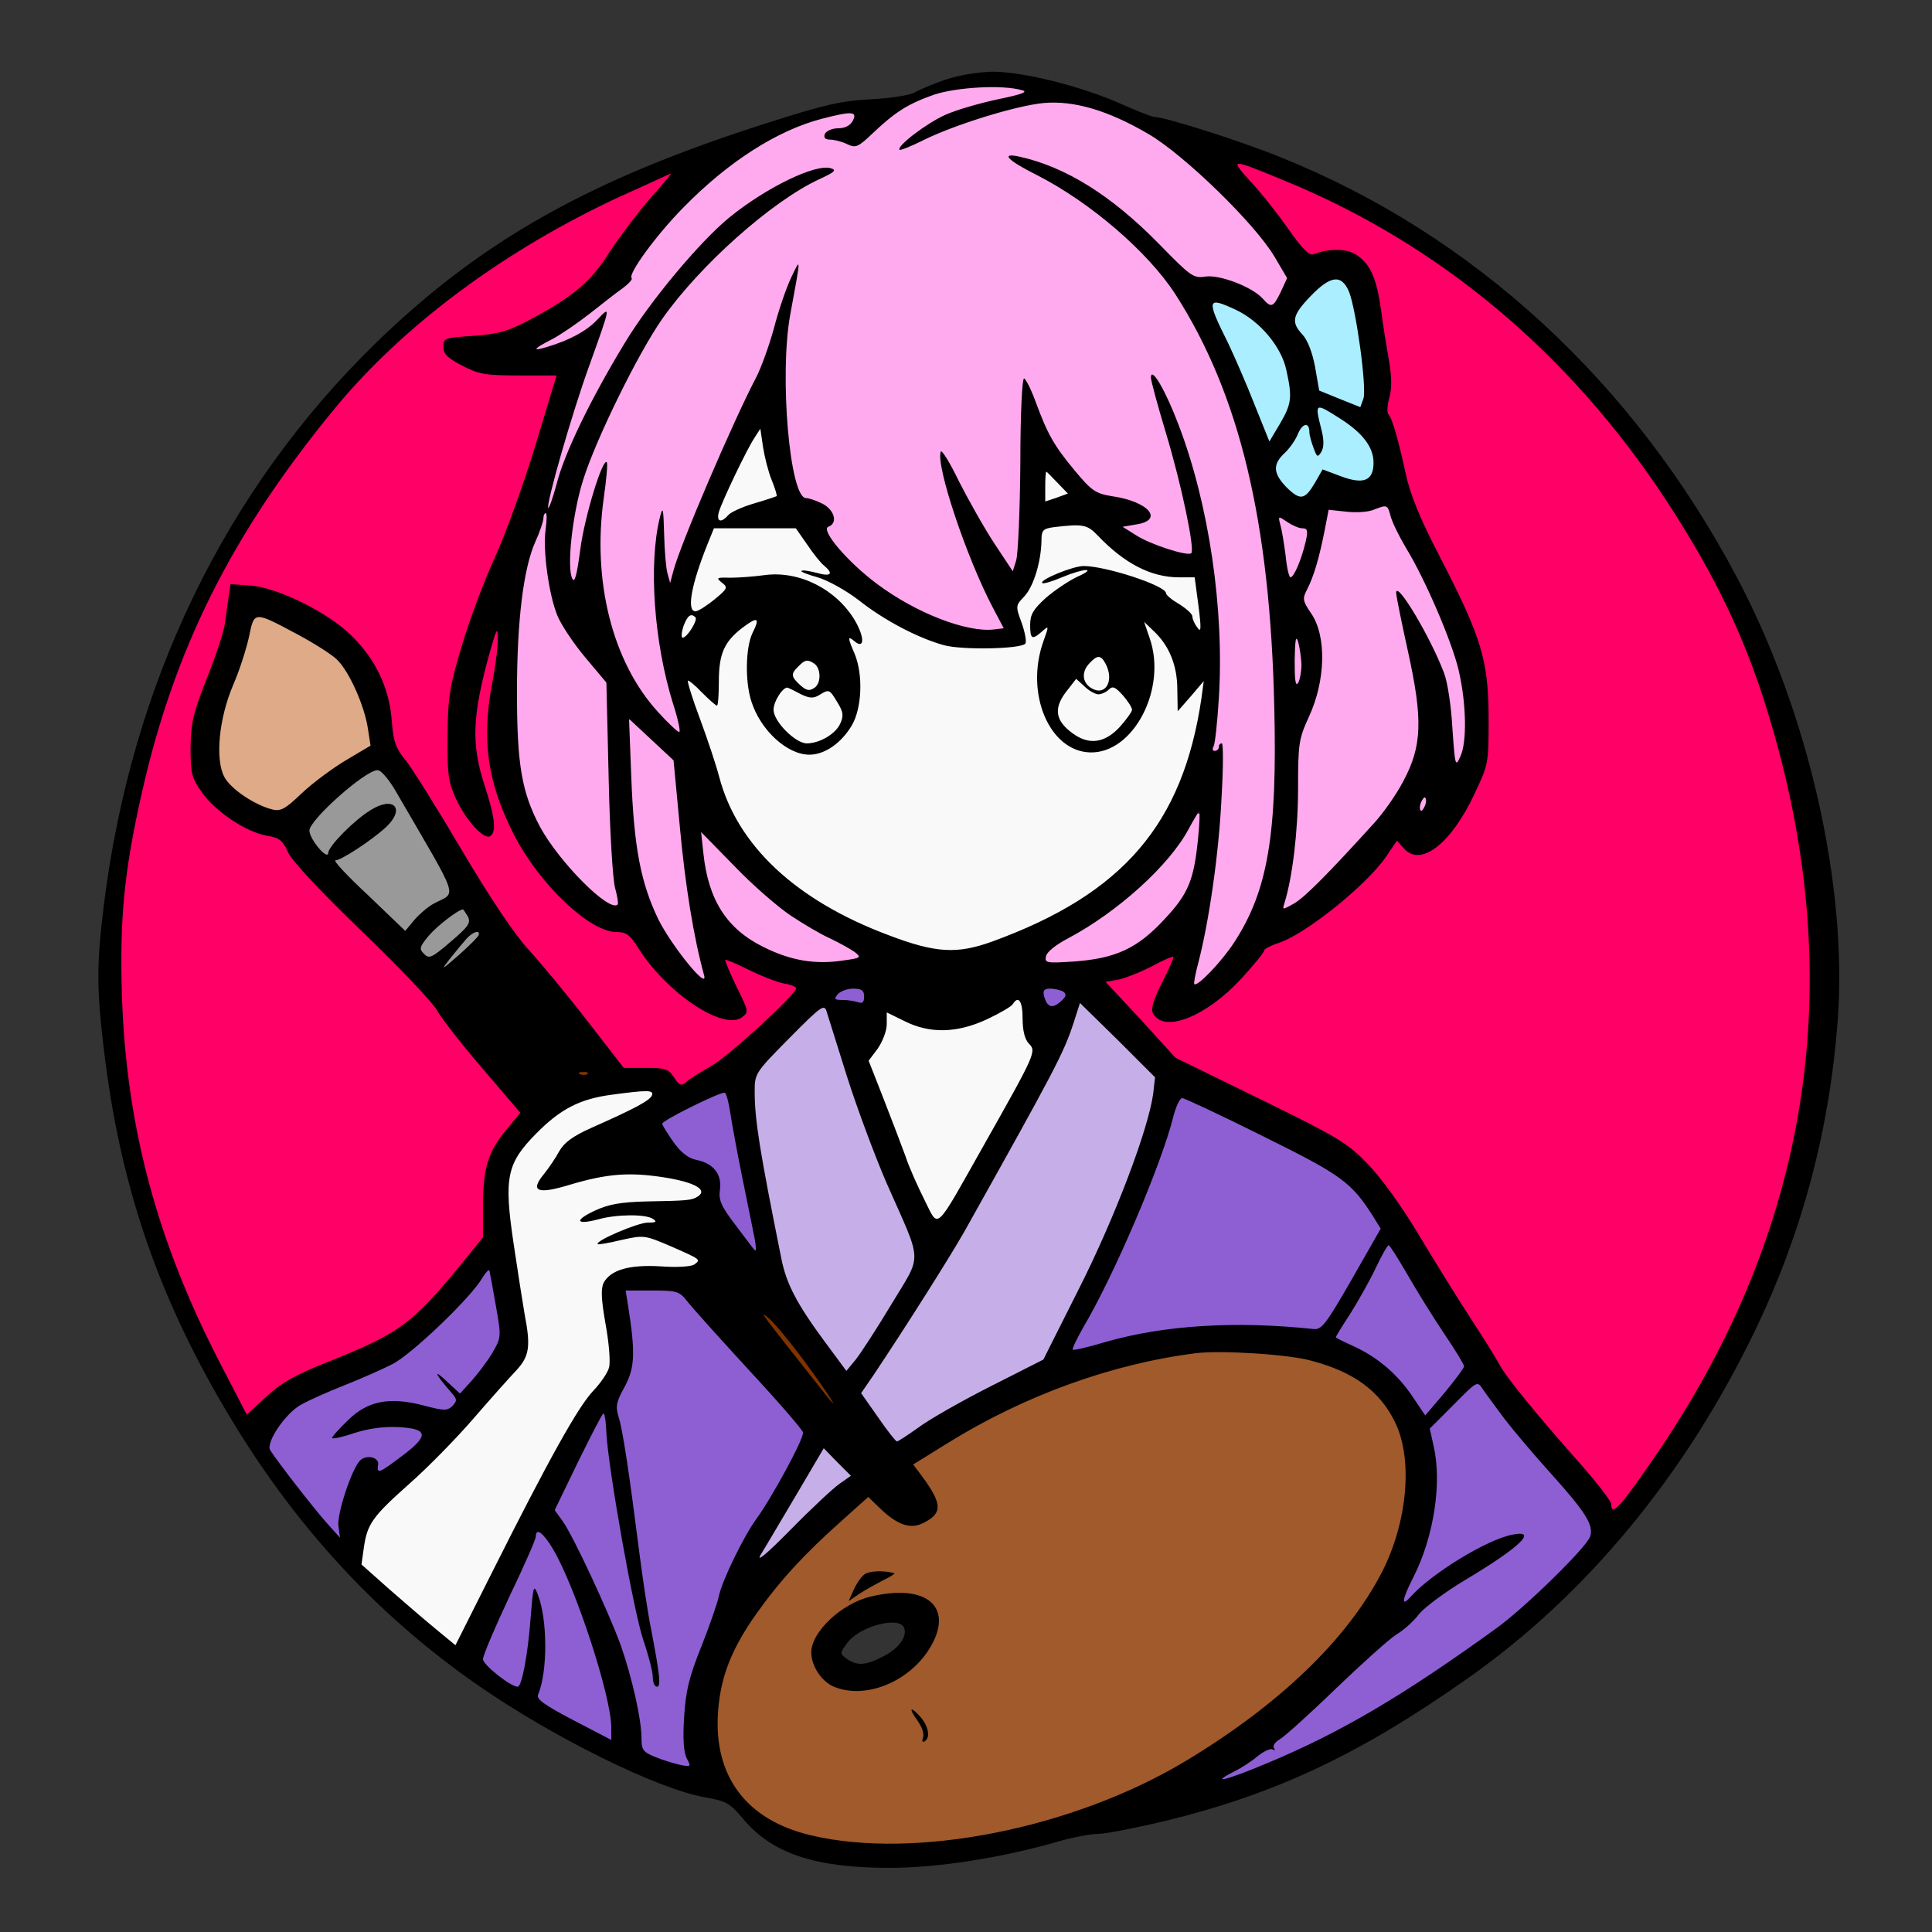 <?xml version="1.0" encoding="UTF-8" standalone="no"?>
<svg
    xmlns:inkscape="http://www.inkscape.org/namespaces/inkscape"
    xmlns:sodipodi="http://sodipodi.sourceforge.net/DTD/sodipodi-0.dtd"
    version="1.0"
    width="512pt"
    height="512pt"
    viewBox="0 0 512 512"
    preserveAspectRatio="xMidYMid meet"
    id="svg4"
    sodipodi:docname="Wallcc.svg"
    inkscape:export-filename="Wallcc.svg"
    inkscape:export-xdpi="72"
    inkscape:export-ydpi="72"
    inkscape:version="1.3.1 (9b9bdc1480, 2023-11-25, custom)"
    xmlns="http://www.w3.org/2000/svg"
>
    <rect x="0" y="0" width="512" height="512" fill="#333333" stroke="none"/>
    <defs
        id="defs4"/>
    <sodipodi:namedview
        id="namedview4"
        pagecolor="#ffffff"
        bordercolor="#000000"
        borderopacity="0.25"
        inkscape:showpageshadow="2"
        inkscape:pageopacity="0.0"
        inkscape:pagecheckerboard="true"
        inkscape:deskcolor="#d1d1d1"
        inkscape:document-units="pt"
        inkscape:zoom="0.83692717"
        inkscape:cx="126.65379"
        inkscape:cy="388.32531"
        inkscape:window-width="1920"
        inkscape:window-height="1011"
        inkscape:window-x="0"
        inkscape:window-y="32"
        inkscape:window-maximized="1"
        inkscape:current-layer="svg4"/>
    <g
        transform="matrix(0.1,0,0,-0.1,0,512)"
        fill="#000000"
        stroke="none"
        id="g4"
        style="display:inline">
        <path
            style="display:inline;fill:#f9f9f9;fill-opacity:1;stroke-width:1"
            d="m 379.869,239.287 c -0.766,0.688 -1.309,1.599 -1.97,2.388 -1.682,2.252 -3.634,4.422 -4.457,7.172 -0.717,2.13 -0.432,4.55 0.773,6.449 1.418,2.272 3.57,3.984 5.812,5.394 2.523,1.55 5.635,2.36 8.557,1.602 3.338,-0.813 6.081,-3.101 8.266,-5.663 1.325,-1.586 2.688,-3.18 3.661,-5.014 0.522,-0.842 0.036,-1.804 -0.395,-2.565 -1.263,-2.125 -2.846,-4.069 -4.664,-5.742 -0.812,-0.747 -1.995,-1.508 -3.114,-0.949 -0.881,0.45 -1.5,1.273 -2.417,1.673 -0.848,0.456 -1.886,0.727 -2.794,0.27 -2.323,-0.973 -3.988,-2.945 -5.876,-4.535 -0.376,-0.362 -0.827,-0.767 -1.381,-0.479 z"
            id="path81"
            transform="matrix(7.5,0,0,-7.5,0,5120)"/>
        <path
            style="display:inline;fill:#aaeeff;fill-opacity:1;stroke-width:1"
            d="m 466.327,143.331 c -1.336,0.036 -1.681,1.586 -1.404,2.655 0.499,3.626 1.924,7.087 1.951,10.755 -0.032,1.22 -0.376,2.472 -1.2,3.4 -1.314,-2.759 -2.082,-5.764 -2.451,-8.785 -0.104,-1.293 -1.539,-2.25 -2.735,-1.618 -1.924,1.167 -2.442,3.571 -3.606,5.355 -1.379,2.573 -3.695,4.465 -5.45,6.777 -0.903,1.15 -1.324,2.592 -1.172,4.047 0.036,2.203 1.514,4.059 2.856,5.681 1.653,1.722 3.362,3.628 5.662,4.458 2.072,0.652 3.818,-1.112 4.873,-2.677 1.501,-2.092 2.627,-4.417 4.006,-6.585 3.994,1.28 7.829,3.292 12.054,3.698 2.238,0.26 4.741,-0.754 5.624,-2.944 0.804,-1.998 0.703,-4.247 0.48,-6.353 -0.956,-5.018 -4.86,-8.759 -8.792,-11.691 -2.98,-2.14 -6.045,-4.207 -9.329,-5.85 -0.432,-0.181 -0.891,-0.344 -1.367,-0.323 z"
            id="path86"
            transform="matrix(7.5,0,0,-7.5,0,5120)"/>
        <path
            style="display:inline;fill:#aaeeff;fill-opacity:1;stroke-width:1"
            d="m 471.765,98.075 c -1.882,0.038 -3.487,1.246 -4.977,2.274 -2.989,2.442 -5.708,5.243 -8.047,8.313 -1.109,1.504 -2.021,3.291 -1.756,5.218 0.123,2.316 2.127,3.861 3.338,5.66 3.074,4.746 3.591,10.455 4.64,15.879 0.287,0.995 0.209,2.178 0.791,3.049 1.723,0.987 3.686,1.574 5.51,2.384 3.018,1.209 6.02,2.46 9.046,3.648 1.222,0.183 1.263,-1.363 1.654,-2.148 0.468,-1.268 0.976,-2.544 0.734,-3.922 -0.232,-8.995 -1.548,-17.928 -3.162,-26.767 -0.869,-3.952 -1.359,-8.219 -3.786,-11.59 -0.937,-1.242 -2.367,-2.186 -3.983,-1.999 z"
            id="path87"
            transform="matrix(7.5,0,0,-7.5,0,5120)"/>
        <path
            style="display:inline;fill:#aaeeff;fill-opacity:1;stroke-width:1"
            d="m 429.666,106.221 c -1.272,-0.109 -2.114,1.213 -1.839,2.373 0.664,3.488 2.504,6.607 3.943,9.815 5.787,11.71 10.456,23.929 15.408,36.01 0.381,0.723 0.662,2.151 1.775,1.852 0.997,-0.814 1.429,-2.159 2.165,-3.203 2.183,-3.965 5.095,-7.863 5.392,-12.537 0.161,-3.827 -0.732,-7.615 -1.683,-11.296 -1.795,-6.131 -5.753,-11.476 -10.56,-15.605 -3.896,-3.235 -8.453,-5.676 -13.269,-7.219 -0.435,-0.11 -0.881,-0.196 -1.332,-0.19 z"
            id="path88"
            transform="matrix(7.5,0,0,-7.5,0,5120)"/>
        <path
            style="display:inline;fill:#f9f9f9;fill-opacity:1;stroke-width:1"
            d="m 388.127,231.405 c -1.476,0.096 -2.546,1.282 -3.528,2.26 -1.442,1.459 -2.562,3.451 -2.341,5.564 0.123,2.406 2.051,4.362 4.223,5.168 1.019,0.404 2.205,0.444 3.239,0.079 1.757,-0.677 2.734,-2.534 2.889,-4.332 0.257,-2.752 -0.716,-5.561 -2.437,-7.698 -0.51,-0.595 -1.232,-1.073 -2.044,-1.041 z"
            id="path80"
            transform="matrix(7.5,0,0,-7.5,0,5120)"/>
        <path
            style="display:inline;fill:#f9f9f9;fill-opacity:1;stroke-width:1"
            d="m 277.989,241.04 c -1.662,0.102 -2.861,1.469 -3.811,2.7 -1.218,1.693 -2.242,3.595 -2.647,5.656 -0.256,1.623 -0.049,3.329 0.748,4.781 1.581,3.163 4.075,5.8 6.875,7.924 1.549,1.108 3.245,2.185 5.164,2.463 3.264,0.24 6.471,-0.948 9.218,-2.629 1.786,-1.127 3.397,-2.59 4.548,-4.368 1.139,-1.941 1.992,-4.305 1.309,-6.553 -0.684,-2.205 -2.009,-4.134 -3.23,-6.07 -0.813,-1.245 -1.923,-2.591 -3.529,-2.668 -1.844,-0.068 -3.291,1.257 -4.864,2.009 -1.173,0.495 -2.432,-0.076 -3.496,-0.587 -1.791,-0.806 -3.477,-1.85 -5.326,-2.521 -0.311,-0.092 -0.635,-0.144 -0.959,-0.137 z"
            id="path79"
            transform="matrix(7.5,0,0,-7.5,0,5120)"/>
        <path
            style="display:inline;fill:#f9f9f9;fill-opacity:1;stroke-width:1"
            d="m 285.165,231.504 c -1.928,0.026 -3.362,1.503 -4.614,2.793 -1.152,1.175 -2.464,2.574 -2.337,4.35 0.147,1.947 1.662,3.389 2.992,4.659 1.283,1.134 2.74,2.384 4.541,2.435 2.561,-0.043 4.858,-2.065 5.455,-4.522 0.694,-2.653 0.263,-5.789 -1.739,-7.786 -1.156,-1.062 -2.697,-1.912 -4.299,-1.93 z"
            id="path78"
            transform="matrix(7.5,0,0,-7.5,0,5120)"/>
        <path
            style="display:inline;fill:#f9f9f9;fill-opacity:1;stroke-width:1"
            d="m 242.499,216.334 c -1.2,0.368 -1.614,1.665 -2.159,2.661 -0.835,1.814 -1.467,3.795 -1.41,5.811 0.006,1.258 1.019,2.489 2.331,2.46 1.474,-0.021 2.544,-1.231 3.44,-2.259 1.249,-1.599 2.415,-3.343 2.972,-5.314 0.358,-1.136 -0.453,-2.455 -1.653,-2.575 -0.616,-0.041 -1.256,-0.089 -1.758,-0.496 -0.529,-0.334 -1.154,-0.436 -1.763,-0.289 z"
            id="path77"
            transform="matrix(7.5,0,0,-7.5,0,5120)"/>
        <path
            style="display:inline;fill:#f9f9f9;fill-opacity:1;stroke-width:1"
            d="m 368.363,163.816 c -2.402,1.331 -1.927,4.393 -2.088,6.715 0.082,2.532 -0.349,5.187 0.411,7.634 0.826,1.989 3.335,2.307 5.094,1.413 2.517,-0.968 5.288,-1.442 7.551,-2.956 1.492,-1.54 0.956,-4.026 -0.68,-5.239 -2.402,-2.382 -4.576,-5.035 -7.121,-7.249 -0.886,-0.746 -2.131,-0.684 -3.167,-0.318 z"
            id="path76"
            transform="matrix(7.5,0,0,-7.5,0,5120)"/>
        <path
            style="display:inline;fill:#f9f9f9;fill-opacity:1;stroke-width:1"
            d="m 268.381,148.888 c -2.686,0.303 -3.592,3.234 -4.934,5.153 -4.487,7.846 -8.31,16.067 -11.771,24.412 -1.077,2.443 -1.755,6.076 0.848,7.816 2.253,1.418 4.981,0.082 6.575,-1.703 2.998,-2.406 6.923,-3.129 10.459,-4.421 2.166,-0.799 4.556,-1.181 6.538,-2.377 2.002,-1.354 1.315,-3.954 0.615,-5.833 -2.035,-5.619 -3.758,-11.345 -4.457,-17.234 -0.373,-1.947 -0.209,-4.706 -2.456,-5.517 -0.467,-0.154 -0.913,-0.36 -1.418,-0.297 z"
            id="path75"
            transform="matrix(7.5,0,0,-7.5,0,5120)"/>
        <path
            style="display:inline;fill:#f9f9f9;fill-opacity:1;stroke-width:1"
            d="m 379.34,182.692 c -3.781,0.155 -7.744,0.119 -11.293,1.587 -2.532,1.167 -3.274,4.159 -3.104,6.715 -0.432,5.978 -1.448,12.262 -4.995,17.253 -1.684,1.983 -3.862,4.121 -3.455,6.977 0.388,3.465 2.11,6.604 2.708,10.028 -7.137,0.975 -14.169,0.924 -21.352,0.287 -5.448,-0.538 -10.476,-2.944 -15.323,-5.158 -6.861,-3.25 -13.107,-7.601 -19.185,-12.109 -2.38,-1.651 -4.834,-3.201 -7.401,-4.546 1.017,-2.679 -1.288,-5.044 -3.193,-6.598 -3.468,-3.796 -6.075,-8.289 -9.224,-12.319 -1.678,-1.776 -4.364,-0.848 -6.526,-1.093 -8.294,-8.7e-4 -16.6,-0.119 -24.887,-0.048 -2.582,0.126 -3.138,2.988 -3.947,4.925 -2.833,7.323 -5.883,14.7 -6.978,22.526 -0.403,2.833 0.036,6.538 3.083,7.712 2.702,0.94 5.153,-1.201 7.294,-2.549 2.593,-1.974 5.432,-3.831 7.323,-6.532 0.448,-0.808 0.672,-1.758 0.528,-2.678 4.875,0.039 9.695,-0.809 14.558,-0.946 10.922,-0.049 21.476,6.663 26.345,16.392 -2.508,-0.111 -4.011,2.855 -2.996,4.998 1.401,3.832 3.17,7.613 3.413,11.752 0.562,6.482 -0.225,14.013 -4.996,19.02 -2.769,2.994 -6.589,5.725 -10.889,5.128 -4.083,-0.466 -7.439,-3.285 -10.22,-6.12 -4.77,-4.917 -7.422,-11.688 -7.452,-18.523 -0.096,-5.006 -0.317,-10.285 2.007,-14.886 0.963,-2.11 2.07,-5.018 0.081,-6.906 -1.898,-1.844 -4.601,-0.577 -6.398,0.725 -4.703,3.142 -9.209,7.283 -10.759,12.918 -1.195,4.049 -1.054,8.326 -1.256,12.501 -2.117,-1.857 -3.922,-4.25 -6.526,-5.438 -2.436,-0.903 -5.041,1.711 -4.184,4.155 1.937,7.63 5.077,14.883 7.505,22.346 2.916,8.144 4.589,16.764 8.682,24.453 8.025,15.774 22.122,27.567 37.425,35.968 10.054,5.373 20.667,9.791 31.686,12.748 8.352,2.33 17.357,1.531 25.416,-1.524 17.145,-6.172 33.949,-14.409 47.365,-26.96 11.482,-10.673 19.74,-24.568 24.302,-39.523 2.886,-9.072 4.706,-18.461 5.805,-27.905 -0.002,-2.555 -3.318,-4.112 -5.282,-2.474 -1.523,1.274 -2.691,2.911 -4.018,4.377 0.046,-7.91 -2.687,-16.026 -8.422,-21.621 -1.61,-1.497 -2.899,-3.534 -4.99,-4.391 -2.217,-0.674 -4.546,1.473 -4.038,3.732 1.662,5.282 3.721,10.694 3.187,16.357 -0.599,8.57 -4.105,17.504 -11.275,22.644 -3.011,2.196 -6.887,3.259 -10.56,2.348 -5.494,-1.137 -9.164,-6.166 -11.164,-11.094 -3.078,-7.75 -2.797,-16.6 0.087,-24.366 0.454,-1.991 1.809,-4.046 1.107,-6.11 -0.759,-2.228 -3.816,-2.688 -5.426,-1.1 -0.778,0.597 -0.029,-1.591 0.254,-2.025 2.671,-3.763 6.57,-6.456 10.393,-8.946 2.511,-1.751 5.771,-2.727 8.109,-4.86 0.564,-0.85 1.77,-0.004 2.639,-0.002 6.677,1.479 13.346,3.377 19.467,6.477 1.217,0.571 1.54,2.083 2.691,2.804 2.243,2.067 5.165,3.322 7.241,5.551 0.74,2.294 1.688,4.805 3.694,6.28 2.157,1.405 5.156,-0.424 5.192,-2.919 0.111,-4.394 -0.85,-8.74 -1.285,-13.1 -0.457,-2.248 -0.242,-4.759 -1.406,-6.779 -1.669,-2.044 -4.539,-1.049 -6.819,-1.293 -5.71,0.06 -11.37,-1.522 -16.243,-4.492 -5.114,-2.921 -9.118,-7.301 -13.436,-11.216 -2.054,-1.648 -4.597,-2.938 -7.303,-2.543 -0.459,0.002 -0.918,0.005 -1.376,0.007 z"
            id="path74"
            transform="matrix(7.5,0,0,-7.5,0,5120)"/>
        <path
            style="display:inline;fill:#f9f9f9;fill-opacity:1;stroke-width:1"
            d="m 359.108,350.305 c -2.412,0.328 -3.442,2.904 -5.549,3.845 -5.836,3.413 -12.272,6.337 -19.121,6.663 -4.582,0.315 -9.16,-0.695 -13.273,-2.708 -2.566,-1.045 -4.902,-2.691 -7.599,-3.361 -2.116,-0.042 -3.626,2.024 -3.315,4.043 0.255,3.261 -0.501,6.558 -2.305,9.301 -1.136,2.136 -3.011,3.802 -3.975,6.023 -0.207,2.435 1.404,4.538 2.062,6.808 4.555,11.383 8.715,22.901 13.269,34.29 2.373,5.476 4.773,10.98 7.804,16.128 1.287,2.146 4.444,3.337 6.494,1.512 3.953,-3.348 6.052,-8.249 8.718,-12.575 7.247,-12.887 14.653,-25.689 21.601,-38.741 1.558,-3.406 3.817,-6.759 3.911,-10.616 0.076,-2.785 -2.942,-4.29 -3.049,-7.037 -0.86,-4.041 0.4,-8.719 -2.311,-12.223 -0.826,-0.952 -2.101,-1.509 -3.364,-1.352 z"
            id="path73"
            transform="matrix(7.5,0,0,-7.5,0,5120)"/>
        <path
            style="display:inline;fill:#f9f9f9;fill-opacity:1;stroke-width:1"
            d="m 227.513,382.591 c -6.955,0.54 -14.004,1.143 -20.718,3.139 -9.907,3.146 -18.049,10.299 -24.407,18.325 -4.005,4.955 -5.943,11.339 -5.662,17.679 0.436,12.73 2.911,25.279 4.8,37.847 0.735,5.662 2.344,11.342 1.805,17.085 -0.862,4.184 -4.668,6.798 -7.174,9.995 -10.208,11.48 -19.966,23.051 -31.373,33.394 -5.641,5.537 -12.307,10.335 -16.414,17.223 -2.562,4.615 -2.927,10.034 -3.561,15.156 0.619,3.215 3.909,4.904 5.999,7.124 9.248,8.223 18.653,16.309 28.26,24.089 2.094,1.518 4.72,-0.249 5.313,-2.478 12.472,-24.521 24.445,-49.316 37.916,-73.313 3.387,-5.987 7.081,-11.839 11.713,-16.951 2.749,-3.381 5.102,-7.572 4.37,-12.092 -0.374,-7.718 -2.682,-15.257 -2.567,-23 0.215,-3.028 3.766,-4.085 6.26,-4.722 6.163,-1.082 12.472,-0.231 18.694,-0.56 3.26,0.01 7.562,-0.633 8.713,-4.2 0.728,-3.151 -2.653,-4.806 -5.011,-5.875 -4.202,-2.064 -9.075,-4.069 -13.124,-5.609 3.057,-0.253 4.124,-4.66 1.489,-6.253 -0.785,-0.659 -2.891,-1.273 -0.596,-1.083 4.89,-0.352 10.005,0.166 14.698,-1.492 2.849,-1.048 5.101,-4.757 2.947,-7.461 -2.953,-3.309 -7.699,-3.989 -11.799,-4.982 -9.705,-1.911 -19.82,-2.376 -29.484,0.044 -4.86,1.016 -9.548,2.732 -14.434,3.625 2.693,-3.422 4.833,-7.238 7.439,-10.708 4.402,-4.128 10.418,-5.797 15.698,-8.482 4.981,-2.485 10.386,-4.47 14.646,-8.145 2.345,-1.906 1.812,-6.205 -1.27,-6.977 -1.022,-0.32 -2.106,-0.335 -3.167,-0.342 z"
            id="path65"
            transform="matrix(7.5,0,0,-7.5,0,5120)"/>
        <path
            style="display:inline;fill:#ff0066;fill-opacity:1;stroke-width:1"
            d="m 437.848,54.995 c -3.108,-0.037 -4.458,4.074 -2.265,6.12 6.473,7.731 13.035,15.398 18.859,23.645 2.737,3.172 5.362,8.419 10.288,7.872 3.906,-1.197 8.33,-1.679 12.278,-0.465 6.517,3.976 7.061,12.3 8.208,19.076 0.989,8.581 3.492,16.969 3.145,25.634 0.103,2.566 -1.846,5.89 1.084,7.583 2.671,0.991 5.628,-0.17 8.426,0.192 21.344,-0.305 42.738,0.047 64.053,-0.269 3.388,-0.398 3.342,-4.902 0.811,-6.485 -30.484,-34.216 -68.778,-61.576 -111.508,-78.292 -4.423,-1.503 -8.707,-4.107 -13.378,-4.612 z"
            id="path61"
            transform="matrix(7.5,0,0,-7.5,0,5120)"/>
        <path
            style="display:inline;fill:#ff0066;fill-opacity:1;stroke-width:1"
            d="m 519.988,141.493 c -10.052,0.102 -20.122,-0.113 -30.162,0.328 -3.02,0.747 -2.921,4.437 -1.419,6.558 4.505,12.258 5.751,25.648 11.893,37.322 6.331,14.166 14.23,27.667 19.368,42.343 3.997,12.007 3.288,24.832 3.063,37.292 -0.344,7.559 -4.578,14.163 -8.01,20.665 -3.291,5.061 -6.891,10.9 -12.875,12.977 -4.072,0.931 -5.327,-5.842 -9.544,-4.32 -3.019,2.64 -4.582,6.594 -7.536,9.371 -10.479,11.511 -22.752,22.066 -37.278,27.814 -4.083,2.137 -5.791,6.803 -9.106,9.824 -6.861,7.255 -14.741,15.157 -25.155,16.401 -1.537,0.189 -3.962,-0.796 -2.871,-2.734 1.853,-5.595 5.39,-10.579 6.781,-16.303 0.258,-3.198 -3.734,-4.622 -6.06,-2.824 -6.74,3.072 -13.403,6.727 -20.788,7.896 -3.258,0.964 -2.451,5.199 -0.021,6.694 7.586,8.027 14.823,16.411 22.581,24.258 7.795,5.084 16.539,8.537 24.772,12.838 12.171,6.222 24.849,11.614 36.309,19.123 13.319,10.173 21.235,25.387 30.044,39.257 8.795,14.071 17.449,28.244 26.575,42.101 10.764,14.818 23.882,27.727 34.945,42.297 1.239,1.735 1.007,4.657 3.617,5.235 3.959,0.782 6.125,-3.606 8.383,-6.069 30.432,-40.622 53.203,-87.784 61.215,-138.176 7.271,-45.361 3.247,-92.226 -9.928,-136.146 -7.298,-26.28 -18.995,-51.198 -33.691,-74.136 -8.656,-13.591 -17.939,-26.903 -28.606,-38.969 -2.792,-1.893 -6.523,-0.491 -9.712,-0.922 -12.261,0.002 -24.521,-0.006 -36.782,0.006 z"
            id="path60"
            transform="matrix(7.5,0,0,-7.5,0,5120)"/>
        <path
            style="display:inline;fill:#ff0066;fill-opacity:1;stroke-width:1"
            d="m 71.242,468.995 c -3.237,2.806 0.482,6.477 1.615,9.384 3.966,7.588 7.664,15.368 11.798,22.836 1.932,2.805 5.319,0.613 6.899,-1.407 5.538,-5.48 11.812,-10.303 19.12,-13.163 9.223,-4.151 18.995,-7.406 27.621,-12.677 2.715,-2.178 -0.217,-6.366 -3.324,-5.469 -20.78,0.067 -41.608,-0.193 -62.357,0.08 -0.458,0.139 -0.916,0.277 -1.374,0.416 z"
            id="path59"
            transform="matrix(7.5,0,0,-7.5,0,5120)"/>
        <path
            style="display:inline;fill:#ff0066;fill-opacity:1;stroke-width:1"
            d="m 235.366,59.304 c -6.987,2.235 -13.508,5.832 -20.217,8.804 -29.763,14.113 -57.569,32.629 -81.473,55.337 -20.657,20.426 -38.026,44.036 -52.72,69.048 -18.554,31.341 -30.138,66.391 -36.875,102.066 -5.865,30.668 -5.014,62.283 -0.726,93.094 4.275,28.376 13.03,56.028 25.255,81.967 2.26,3.237 6.767,1.355 10.087,1.858 21.114,-0.082 42.276,0.164 63.36,-0.123 4.25,-1.715 7.388,-5.461 10.663,-8.595 7.315,-7.745 14.173,-15.98 20.599,-24.441 1.217,-3.773 0.234,-7.967 0.553,-11.912 0.007,-7.817 0.046,-16.397 5.332,-22.749 2.167,-3.306 5.418,-5.989 7.102,-9.526 0.724,-3.413 -3.083,-5.401 -4.656,-7.98 -9.161,-10.783 -18.365,-21.488 -26.59,-33.024 -15.082,-17.485 -32.802,-32.486 -48.032,-49.835 -3.257,-3.246 -4.265,-9.03 -9.324,-10.11 -9.453,-2.157 -18.338,-7.358 -24.139,-15.222 -2.169,-2.692 -3.393,-6.005 -2.96,-9.494 -0.137,-7.049 -0.133,-14.451 2.68,-20.958 4.292,-11.419 9.14,-22.834 10.291,-35.111 -0.205,-2.343 0.809,-3.261 3.034,-2.582 10.261,0.843 19.709,5.696 28.163,11.119 10.848,7.037 18.917,18.603 20.388,31.595 0.456,5.348 0.893,10.986 4.217,15.459 13.333,19.519 24.456,40.432 37.857,59.933 7.701,10.787 17.021,20.286 25.002,30.863 5.422,6.728 10.549,13.746 16.071,20.357 2.723,1.979 6.481,0.661 9.649,1.162 2.606,0.41 6.477,-0.842 7.85,2.245 1.51,2.506 4.69,4.572 7.481,2.668 7.148,-4.676 14.534,-9.076 20.835,-14.916 6.649,-6.056 13.764,-11.787 19.318,-18.903 1.96,-2.68 -0.625,-5.925 -3.519,-6.186 -7.841,-1.899 -14.959,-5.816 -22.375,-8.854 -3.16,-0.83 -5.165,3.03 -3.479,5.507 1.956,5.104 4.774,9.982 6.526,15.01 -3.898,1.412 -7.945,-1.04 -11.348,-2.817 -9.521,-5.626 -17.013,-14.054 -23.074,-23.191 -2.086,-3.205 -5.837,-4.543 -9.503,-4.715 -8.719,-2.541 -15.305,-9.422 -21.163,-16.026 -11.579,-13.814 -19.982,-31.525 -20.29,-49.755 -0.577,-12.356 3.684,-24.224 3.57,-36.571 -0.256,-3.685 -5.958,-3.857 -6.63,-0.295 -3.765,12.174 -7.295,24.737 -7.161,37.581 0.434,10.391 5.027,19.962 6.533,30.145 0.005,1.703 -2.195,-1.886 -2.814,-2.403 -4.117,-5.434 -7.613,-11.85 -7.269,-18.877 -0.388,-11.979 -0.665,-24.522 3.168,-36.172 4.388,-15.917 11.112,-31.164 17.372,-46.52 6.717,-17.572 12.166,-35.645 17.359,-53.686 0.553,-3.363 -3.413,-4.13 -5.953,-3.765 -7.89,-0.41 -15.802,0.22 -23.44,-1.083 -3.674,-1.352 -7.469,-2.749 -10.19,-5.645 -0.48,-1.238 2.092,-0.731 2.918,-1.037 9.087,-0.406 18.301,-2.008 26.251,-6.669 11.156,-5.768 21.784,-13.352 28.551,-24.156 6.172,-9.438 13.612,-17.927 20.681,-26.674 1.624,-2.112 -0.113,-5.449 -2.795,-5.241 z"
            id="path58"
            transform="matrix(7.5,0,0,-7.5,0,5120)"/>
        <path
            style="display:inline;fill:#ffaaee;fill-opacity:1;stroke-width:1"
            d="m 192.189,178.664 c -2.371,0.407 -2.966,3.007 -3.233,5.022 -1.392,4.86 -3.843,9.359 -4.972,14.31 -3.159,12.535 -3.73,25.539 -4.115,38.405 -0.171,11.905 -0.199,23.873 1.345,35.699 1.488,10.786 5.914,21.081 12.54,29.706 5.198,6.796 10.927,13.33 17.819,18.46 1.974,1.265 4.22,2.956 6.695,2.465 2.256,-0.551 3.323,-3.056 2.814,-5.193 -0.7,-3.684 -1.492,-7.089 -1.691,-10.833 -1.497,-20.627 -1.564,-41.265 -2.157,-61.934 -0.103,-2.204 0.336,-4.806 -1.596,-6.387 -5.35,-6.584 -11.301,-12.847 -15.223,-20.442 -2.862,-5.935 -3.739,-12.573 -4.574,-19.038 -0.654,-5.406 -0.255,-10.848 0.179,-16.25 0.276,-2.198 -1.495,-4.414 -3.832,-3.99 z"
            id="path56"
            transform="matrix(7.5,0,0,-7.5,0,5120)"/>
        <path
            style="display:inline;fill:#ffaaee;fill-opacity:1;stroke-width:1"
            d="m 457.811,223.064 c -2.121,0.218 -3.005,2.432 -2.969,4.311 -0.267,4.924 -0.555,9.936 0.322,14.811 0.653,2.523 4.357,3.068 5.737,0.868 1.917,-3.322 1.944,-7.382 1.583,-11.105 -0.375,-2.579 -0.386,-5.407 -1.821,-7.668 -0.669,-0.851 -1.772,-1.332 -2.851,-1.217 z"
            id="path55"
            transform="matrix(7.5,0,0,-7.5,0,5120)"/>
        <path
            style="display:inline;fill:#ffaaee;fill-opacity:1;stroke-width:1"
            d="m 350.322,27.932 c -11.249,0.119 -22.886,1.942 -32.531,8.093 -5.64,3.374 -10.119,8.252 -15.208,12.325 -1.139,1.021 -2.531,-0.466 -3.758,-0.638 3.404,-0.854 6.635,-4.493 5.538,-8.118 -1.373,-3.103 -5.301,-2.402 -7.983,-1.886 -18.195,3.254 -34.449,13.314 -48.12,25.41 -9.962,9.198 -19.647,19.004 -26.6,30.74 -0.916,1.277 -1.033,2.984 -1.698,4.266 -5.401,4.516 -11.075,8.722 -16.716,12.941 -4.478,3.383 -9.329,6.199 -14.186,8.982 -2.095,0.991 -3.139,4.222 -0.881,5.593 2.282,1.357 5.011,-0.236 7.354,-0.82 4.734,-1.627 9.42,-3.59 13.509,-6.518 -6.721,19.324 -13.402,38.73 -17.937,58.706 -0.838,2.147 0.721,5.06 3.233,4.604 2.896,-0.36 3.076,-3.959 3.963,-6.128 2.127,-7.879 4.945,-15.415 8.551,-22.744 6.87,-14.148 14.406,-28.245 23.725,-41.115 7.764,-10.383 16.072,-20.693 25.581,-29.647 6.034,-5.393 12.712,-10.06 19.801,-13.958 -15.047,10.485 -28.515,23.232 -40.026,37.498 -9.188,11.552 -15.628,24.952 -22.105,38.13 -5.629,12.002 -11.282,24.234 -13.401,37.432 -1.303,7.713 -2.499,15.671 -1.204,23.461 0.312,2.227 2.826,4.35 4.916,2.82 2.647,-2.086 2.413,-5.916 3.135,-8.933 0.662,-4.27 1.285,-8.551 2.288,-12.758 -0.855,17.79 1.818,36.094 10.14,52.011 4.225,8.797 10.678,16.306 17.891,22.79 2.169,1.97 5.775,-0.256 5.247,-3.06 -0.938,-6.303 -3.385,-12.272 -4.661,-18.513 -2.553,-10.816 -4.016,-21.97 -4.251,-32.97 1.23,2.699 5.482,1.984 6.011,-0.852 3.152,-11.152 7.97,-21.665 12.354,-32.361 5.825,-13.799 12.077,-27.415 18.607,-40.891 1.726,-4.025 3.187,-8.161 4.445,-12.355 -0.998,15.67 -0.587,31.521 2.19,47 0.968,3.914 1.497,8.502 4.687,11.318 2.967,1.715 7.186,1.545 9.264,4.665 0.956,1.232 -1.195,1.813 -1.449,2.943 -1.773,2.959 1.059,5.852 2.639,8.17 9.217,11.721 21.863,20.45 35.418,26.451 7.183,3.04 14.818,5.573 22.722,5.233 2.274,0.064 5.553,-0.071 6.034,-2.898 0.152,-3.093 -2.118,-5.663 -3.22,-8.413 -6.409,-12.75 -11.719,-26.101 -15.806,-39.787 5.306,9.958 10.905,19.834 17.751,28.823 1.826,2.03 5.184,0.546 5.556,-1.981 1.983,-7.287 1.504,-14.945 1.926,-22.419 0.345,-11.47 0.308,-22.925 0.711,-34.363 2.792,7.371 6.16,14.627 11.305,20.679 3.492,4.073 6.59,8.872 11.433,11.467 5.315,2.525 11.856,1.802 16.653,5.519 -2.594,1.171 -6.256,0.474 -8.019,3.105 -1.178,2.285 0.875,4.291 2.777,5.233 6.245,3.9 13.226,6.755 20.468,8.123 2.125,0.545 5.062,0.249 5.475,-2.382 0.183,-7.628 -2.021,-15.055 -3.568,-22.459 -1.095,-4.64 -2.276,-9.26 -3.53,-13.859 7.568,23.498 11.147,48.233 11.371,72.763 -0.007,10.095 -0.393,19.969 -1.872,29.864 -1.253,2.265 -0.04,5.633 2.743,5.811 0.461,1.071 0.029,2.977 0.124,4.364 -0.542,21.568 -3.126,43.01 -7.715,64.043 -0.665,3.612 -2.098,7.171 -2.233,10.91 0.092,2.977 3.996,4.04 5.953,2.055 12.388,-10.403 20.727,-25.133 24.299,-40.835 4.527,-19.375 3.732,-39.433 3.581,-59.178 C 452.2,213.933 448.871,178.017 437.523,144.173 431.862,127.624 424.345,111.555 414.029,97.376 403.684,84.283 390.749,73.328 376.636,64.488 c -1.147,-0.698 1.503,0.731 1.978,0.983 12.952,6.789 23.371,17.259 33.648,27.434 3.335,2.918 6.362,7.039 11.021,7.734 3.185,0.028 6.448,-0.259 9.511,0.874 4.534,1.49 9.143,3.462 12.402,7.011 1.665,1.874 4.823,2.821 6.734,0.755 2.457,-2.878 3.82,-6.557 5.435,-9.926 0.745,-2.638 -1.778,-4.709 -2.759,-6.959 C 448.591,81.701 439.782,72.981 431.122,64.434 421.213,55.018 410.747,45.757 398.118,40.168 c -10.432,-5.123 -22.354,-8.2 -33.961,-5.936 1.718,-1.994 -0.076,-4.963 -2.53,-5.12 -3.652,-1.081 -7.524,-1.164 -11.304,-1.18 z"
            id="path54"
            transform="matrix(7.5,0,0,-7.5,0,5120)"/>
        <path
            style="display:inline;fill:#c6afe9;stroke-width:1"
            d="m 381.238,353.786 c -2.944,1.557 -2.421,5.892 -4.015,8.562 -7.03,18.354 -17.687,35.02 -26.9,52.308 -13.853,25.589 -29.568,50.095 -45.709,74.303 -3.618,2.743 -0.414,6.168 1.519,8.763 3.45,4.279 5.868,9.864 10.542,12.923 4.244,-0.655 7.34,-4.54 11.124,-6.454 13.325,-8.463 27.9,-15 41.684,-22.67 13.793,-24.951 25.96,-51.026 35.173,-78.073 2.273,-7.597 5.123,-15.462 4.851,-23.415 -8.318,-8.628 -16.76,-17.428 -25.829,-25.375 -0.695,-0.544 -1.51,-1.041 -2.44,-0.872 z"
            id="path44"
            transform="matrix(7.5,0,0,-7.5,0,5120)"/>
        <path
            style="display:inline;fill:#c6afe9;stroke-width:1"
            d="m 290.166,354.444 c -6.83,5.12 -12.482,11.803 -18.561,17.815 -3.339,3.409 -7.076,7.326 -6.448,12.523 0.021,18.854 5.15,37.193 8.454,55.633 1.284,9.488 5.162,18.373 10.673,26.153 4.325,5.873 7.944,12.482 13.219,17.547 3.873,2.277 6.36,-3.089 8.139,-5.568 6.427,-10.047 13.259,-19.97 18.345,-30.775 2.21,-7.316 -2.758,-14.259 -5.031,-20.931 -10.141,-22.169 -17.609,-45.33 -24.986,-68.512 -0.713,-1.621 -1.413,-4.43 -3.804,-3.884 z"
            id="path45"
            transform="matrix(7.5,0,0,-7.5,0,5120)"/>
        <path
            style="display:inline;fill:#c6afe9;stroke-width:1"
            d="m 290.189,510.32 c -2.443,2.695 -3.833,6.239 -5.847,9.279 -5.72,9.912 -11.845,19.597 -17.344,29.632 -0.956,2.111 2.062,3.802 3.527,2.139 9.576,-8.338 17.859,-18.102 27.792,-26.036 1.524,-1.288 4.664,-2.385 3.621,-4.915 -3.024,-3.471 -6.398,-6.7 -9.726,-9.854 -0.629,-0.549 -1.279,-0.394 -2.023,-0.246 z"
            id="path46"
            transform="matrix(7.5,0,0,-7.5,0,5120)"/>
        <path
            style="display:inline;fill:#ffaaee;stroke-width:1"
            d="m 452.157,181.274 c -2.486,0.385 -1.916,3.329 -1.439,5.045 1.403,5.898 1.583,12.047 3.19,17.887 0.747,2.162 3.727,1.707 4.574,-0.137 2.677,-4.646 4.312,-9.907 5.138,-15.19 0.456,-2.148 -1.291,-4.337 -3.541,-4.055 -2.95,-0.409 -5.038,-3.193 -7.922,-3.55 z"
            id="path43"
            transform="matrix(7.5,0,0,-7.5,0,5120)"/>
        <path
            style="display:inline;fill:#ffaaee;stroke-width:1"
            d="m 488.625,177.845 c -6.527,1.77 -13.54,0.102 -20.026,1.589 -2.958,9.756 -4.385,20.232 -8.61,29.739 -2.365,5.935 5.556,10.388 4.717,16.609 0.246,9.339 0.869,19.112 -3.772,27.613 -5.25,10.172 -3.223,21.975 -4.376,32.971 -0.343,11.032 -1.844,22.255 -3.797,33.146 1.062,4.147 5.723,1.456 7.317,-0.853 13.837,-13.802 29.237,-27.021 38.325,-44.644 8.138,-15.832 2.228,-34.003 -0.655,-50.383 -0.497,-2.972 -1.656,-7.57 -1.693,-9.686 9.434,13.521 15.87,29.43 15.766,46.104 0.656,3.509 -0.506,9.794 3.878,10.525 4.571,-6.492 3.25,-15.523 2.881,-23.166 -2.568,-22.401 -14.164,-42.44 -24.314,-62.03 -1.623,-2.529 -1.668,-7.588 -5.639,-7.533 z"
            id="path33"
            transform="matrix(7.5,0,0,-7.5,0,5120)"/>
        <path
            style="display:inline;fill:#ffaaee;stroke-width:1"
            d="m 422.211,287.574 c -4.569,5.233 -7.327,12.062 -12.604,16.857 -10.813,11.916 -24.241,20.945 -37.874,29.267 -3.116,1.353 -5.072,6.768 -0.657,7.728 7.544,0.198 15.398,-0.561 22.677,-2.805 14.037,-5.398 25.871,-17.727 29.653,-32.391 0.86,-5.784 2.207,-11.736 1.583,-17.573 -0.452,-1.216 -1.676,-1.366 -2.777,-1.083 z"
            id="path34"
            transform="matrix(7.5,0,0,-7.5,0,5120)"/>
        <path
            style="display:inline;fill:#ffaaee;stroke-width:1"
            d="m 246.749,294.579 c -0.175,9.757 2.038,20.346 7.568,28.682 9.423,12.67 25.723,19.233 41.334,17.817 3.04,-0.302 10.317,-0.082 8.524,-4.554 -8.983,-6.674 -19.957,-10.37 -28.416,-17.912 -9.616,-7.401 -17.639,-16.811 -26.858,-24.499 -0.772,-0.783 -1.435,0.31 -2.152,0.466 z"
            id="path35"
            transform="matrix(7.5,0,0,-7.5,0,5120)"/>
        <path
            style="display:inline;fill:#ffaaee;stroke-width:1"
            d="m 221.901,254.551 c -1.943,14.432 0.393,29.237 1.652,43.709 2.112,18.153 10.258,35.983 23.648,48.499 4.753,0.362 2.197,-5.449 1.629,-8.073 -5.258,-23.244 -6.623,-47.226 -9.736,-70.711 -5.06,-4.766 -9.877,-10.549 -15.772,-14.182 l -0.746,0.397 z"
            id="path36"
            transform="matrix(7.5,0,0,-7.5,0,5120)"/>
        <path
            style="display:inline;fill:#ffaaee;stroke-width:1"
            d="m 503.097,279.951 c -1.807,0.416 -2.629,2.396 -3.082,4.011 -0.478,1.577 -0.165,3.776 1.643,4.319 1.804,0.512 2.976,-1.35 3.557,-2.769 0.662,-1.621 1.038,-3.969 -0.531,-5.19 -0.45,-0.338 -1.036,-0.451 -1.587,-0.372 z"
            id="path40"
            transform="matrix(7.5,0,0,-7.5,0,5120)"/>
        <path
            style="display:inline;fill:#8d5fd3;stroke-width:1"
            d="m 370.791,347.439 c -1.763,-0.119 -3.651,0.972 -3.913,2.825 -0.132,1.889 0.594,3.804 1.617,5.372 1.185,1.845 3.815,2.238 5.611,1.065 1.603,-1.017 3.19,-2.305 4.041,-4.036 0.778,-1.811 -0.63,-3.733 -2.353,-4.292 -1.578,-0.652 -3.302,-0.925 -5.004,-0.933 z"
            id="path30"
            transform="matrix(7.5,0,0,-7.5,0,5120)"/>
        <path
            style="display:inline;fill:#8d5fd3;stroke-width:1"
            d="m 301.618,347.435 c -3.178,0.037 -6.826,1.319 -8.185,4.428 -0.628,1.561 0.77,3.2 2.358,3.246 2.499,0.265 5.047,0.256 7.473,0.996 1.622,0.437 3.52,-0.519 3.791,-2.255 0.333,-1.867 0.338,-4.233 -1.429,-5.409 -1.148,-0.84 -2.627,-1 -4.008,-1.007 z"
            id="path31"
            transform="matrix(7.5,0,0,-7.5,0,5120)"/>
        <path
            style="display:inline;fill:#8d5fd3;fill-opacity:1;stroke-width:1"
            d="m 219.609,453.384 c -2.702,2.486 -0.245,6.379 -0.228,9.375 0.952,6.992 1.856,13.97 0.85,21.124 -1.248,4.941 -5.165,9.133 -4.928,14.447 -2.519,-2.121 -5.277,0.496 -6.187,2.885 -5.378,10.38 -10.783,20.821 -15.5,31.489 -0.549,3.242 2.82,5.445 4.004,8.253 7.334,13.362 13.974,27.656 19.308,42.066 3.763,10.993 6.378,22.389 7.315,34.014 0.903,5.183 6.883,6.431 11.029,8.046 3.115,0.65 6.819,2.782 9.79,0.733 2.866,-2.679 -0.926,-5.95 -0.529,-9.031 -0.379,-10.094 0.353,-20.406 4.275,-29.833 3.521,-8.791 6.46,-17.793 9.361,-26.794 5.861,-15.545 16.592,-28.521 23.944,-43.312 1.565,-3.669 4.481,-7.283 4.106,-11.448 -1.774,-4.07 -5.489,-6.959 -8.175,-10.428 -11.507,-12.865 -23.117,-25.645 -34.677,-38.457 -3.16,-3.893 -8.581,-2.894 -12.99,-3.342 -3.556,0.141 -7.332,-0.791 -10.769,0.213 z m -2.426,53.802 c 1.984,11.479 3.509,23.035 5.033,34.608 -2.016,-11.702 -3.99,-23.502 -5.146,-35.221 l 0.077,0.415 z"
            id="path52"
            transform="matrix(7.5,0,0,-7.5,0,5120)"/>
        <path
            style="display:inline;fill:#8d5fd3;stroke-width:1"
            d="m 489.89,439.827 c -7.107,9.803 -11.955,21.474 -18.606,31.577 0.563,5.417 8.947,5.633 12.757,9.182 7.944,4.613 13.258,12.209 18.332,19.606 4.969,1.612 6.865,-6.287 10.143,-8.877 3.007,-3.914 8.32,-8.826 3.334,-13.524 -7.989,-12.488 -15.37,-25.432 -23.913,-37.53 -0.532,-0.616 -1.339,-0.42 -2.047,-0.434 z"
            id="path24"
            transform="matrix(7.5,0,0,-7.5,0,5120)"/>
        <path
            style="display:inline;fill:#8d5fd3;stroke-width:1"
            d="m 417.713,386.965 c -5.5,4.494 -5.078,13.382 -8.278,19.475 -8.385,23.92 -19.869,46.552 -31.031,69.278 2.066,5.401 9.775,-0.779 14.021,-0.499 23.333,-6.77 47.737,-5.004 71.674,-5.036 8.077,-1.018 9.487,-11.308 14.006,-16.668 2.995,-6.809 9.211,-12.995 10.021,-20.437 -5.607,-12.598 -17.474,-20.574 -29.572,-26.234 -13.286,-6.81 -26.233,-14.646 -40.212,-19.907 z"
            id="path25"
            transform="matrix(7.5,0,0,-7.5,0,5120)"/>
        <path
            style="display:inline;fill:#8d5fd3;fill-opacity:1;stroke-width:1"
            d="m 521.875,486.211 c -2.861,0.285 -4.663,2.895 -6.692,4.639 -4.068,4.076 -8.247,8.08 -12.156,12.292 -1.386,1.895 0.045,4.242 0.244,6.303 0.921,3.88 1.541,7.862 1.445,11.813 0.268,9.084 -1.504,18.395 -4.59,27.068 -1.936,5.614 -5.211,10.689 -6.882,16.394 -0.73,2.455 2.067,4.903 4.384,3.719 2.762,-1.648 4.707,-4.347 7.248,-6.298 7.791,-6.487 16.541,-11.875 25.908,-15.766 -8.344,6.217 -17.738,10.741 -25.951,17.209 -4.426,3.336 -7.85,7.799 -12.28,11.117 -7.148,5.128 -13.368,11.405 -19.823,17.349 -7.118,6.647 -13.956,13.539 -21.498,19.685 -1.469,1.011 -2.977,2.139 -3.803,3.754 -3.951,1.567 -6.885,4.808 -10.621,6.767 -2.272,1.522 -5.084,2.321 -6.986,4.34 -1.48,1.888 0.06,4.951 2.459,4.884 3.107,-0.319 5.987,-1.757 8.925,-2.745 24.071,-9.249 46.782,-21.778 68.058,-36.299 8.699,-5.974 17.532,-11.795 25.775,-18.396 9.077,-7.678 17.73,-15.89 25.684,-24.732 2.231,-2.541 4.822,-5.503 4.242,-9.158 -0.767,-4.804 -4.157,-8.6 -7.022,-12.331 -7.872,-9.465 -16.349,-18.277 -23.828,-28.026 -3.183,-3.968 -5.983,-8.233 -9.16,-12.2 -0.769,-0.877 -1.903,-1.425 -3.079,-1.381 z"
            id="path53"
            transform="matrix(7.5,0,0,-7.5,0,5120)"/>
        <path
            style="display:inline;fill:#8d5fd3;fill-opacity:1;stroke-width:1"
            d="m 172.19,445.996 c -2.286,0.515 -3.347,2.881 -4.613,4.611 -3.83,5.484 -8.713,10.114 -13.432,14.817 -4.84,4.607 -9.739,9.217 -15.246,13.026 -5.259,3.085 -10.994,5.24 -16.585,7.633 -6.217,2.598 -12.562,4.997 -18.411,8.374 -4.237,3.073 -7.66,7.237 -10.063,11.877 -1.085,2.242 -2.284,5.01 -0.902,7.395 2.17,3.519 4.791,6.742 7.255,10.057 5.409,6.958 10.816,13.947 16.851,20.38 0.992,1.28 2.879,2.073 4.347,1.107 1.485,-0.761 1.711,-2.627 1.391,-4.109 -0.366,-1.998 -0.379,-4.097 0.15,-6.095 1.253,-5.44 2.978,-10.824 5.592,-15.772 0.364,-0.835 1.041,-1.72 2.084,-1.464 -0.282,1.859 0.472,4.115 2.455,4.656 2.322,0.636 4.325,-1.158 6.128,-2.337 3.65,-2.733 7.535,-5.253 10.634,-8.635 1.634,-1.722 2.835,-4.472 1.466,-6.7 -1.552,-2.411 -4.672,-2.819 -7.278,-3.198 -6.088,-0.726 -12.311,-0.143 -18.201,1.534 3.492,-3.314 8.271,-5.339 13.119,-5.089 4.015,-0.12 7.933,0.839 11.792,1.824 2.998,0.619 6.31,1.895 9.247,0.368 1.997,-1.133 3.919,-3.088 4.033,-5.501 1.934,-1.513 3.438,-3.513 5.098,-5.314 3.751,-4.422 7.383,-9.091 9.674,-14.459 1.076,-3.125 0.491,-6.508 0.058,-9.698 -0.971,-5.661 -1.915,-11.333 -3.069,-16.959 -0.398,-1.551 -1.996,-2.592 -3.574,-2.329 z"
            id="path51"
            transform="matrix(7.5,0,0,-7.5,0,5120)"/>
        <path
            style="display:inline;fill:#8d5fd3;fill-opacity:1;stroke-width:1"
            d="m 189.814,538.509 c -2.183,0.129 -3.295,2.331 -3.465,4.269 -2.948,7.956 -6.808,15.392 -10.31,23.117 -2.782,6.245 -5.855,12.402 -7.954,18.921 -0.955,2.94 1.614,5.308 3.521,7.138 3.073,2.686 6.294,5.533 10.264,6.761 2.424,0.68 4.373,-1.533 4.937,-3.672 1.664,-5.306 2.207,-10.879 2.889,-16.375 0.101,6.151 -0.041,12.47 -1.974,18.365 -1.046,2.028 -0.397,4.526 1.359,5.938 4.096,3.379 9.015,5.557 13.625,8.129 4.029,2.054 7.985,4.304 12.077,6.202 2.075,0.873 4.303,-1.205 3.992,-3.339 0.472,-9.055 -2.307,-17.838 -4.701,-26.456 -3.981,-13.281 -8.499,-26.482 -14.782,-38.871 -1.985,-3.522 -3.861,-7.488 -7.412,-9.693 -0.633,-0.329 -1.353,-0.492 -2.066,-0.433 z"
            id="path50"
            transform="matrix(7.5,0,0,-7.5,0,5120)"/>
        <path
            style="display:inline;fill:#8d5fd3;fill-opacity:1;stroke-width:1"
            d="m 255.846,383.188 c -2.081,0.197 -3.967,1.223 -5.88,1.992 -5.29,2.397 -10.528,4.94 -15.541,7.879 -1.46,0.884 -3.245,1.981 -3.311,3.893 -0.056,1.841 1.288,3.299 2.14,4.814 2.342,3.63 4.846,7.433 8.697,9.616 1.65,1.023 3.596,1.275 5.402,1.887 1.965,0.65 3.867,2.222 4.068,4.398 0.22,2.438 -0.445,4.94 0.322,7.325 1.181,3.918 3.969,7.039 6.312,10.3 2.141,2.788 4.154,5.683 6.443,8.352 1.177,1.458 3.675,1.474 4.776,-0.077 1.07,-1.429 0.674,-3.333 0.51,-4.98 -2.261,-11.963 -4.874,-23.858 -7.078,-35.833 -0.847,-4.376 -1.498,-8.687 -2.33,-13.06 -0.475,-1.903 -0.738,-4.029 -2.099,-5.54 -0.633,-0.642 -1.532,-0.993 -2.432,-0.966 z"
            id="path49"
            transform="matrix(7.5,0,0,-7.5,0,5120)"/>
        <path
            style="display:inline;fill:#803300;stroke-width:1"
            d="m 206.376,376.806 c -1.1,0.061 -2.378,-10e-4 -3.222,0.835 -0.881,0.828 -0.815,2.378 0.119,3.14 0.957,0.81 2.259,1.107 3.491,0.99 1.295,-0.042 2.714,-0.886 2.937,-2.243 0.2,-1.076 -0.569,-2.132 -1.584,-2.446 -0.555,-0.206 -1.149,-0.289 -1.74,-0.277 z"
            id="path21"
            transform="matrix(7.5,0,0,-7.5,0,5120)"/>
        <path
            style="display:inline;fill:#a05a2c;stroke-width:1"
            d="m 429.718,476.067 c -12.935,0.193 -25.605,3.435 -38.027,6.779 -21.226,6.022 -41.457,15.299 -60.089,27.094 -3.204,2.228 -7.071,3.754 -9.837,6.494 -0.931,3.076 2.422,5.347 3.72,7.79 1.672,2.798 4.636,5.891 3.682,9.374 -2.586,3.669 -8.196,4.908 -11.866,2.033 -3.943,-2.166 -6.617,-6.163 -10.563,-8.178 -3.334,1.32 -5.539,4.606 -8.396,6.745 -16.008,14.306 -31.469,30.067 -40.991,49.562 -5.446,11.587 -6.813,25.061 -3.991,37.526 2.295,8.221 7.247,15.656 14.232,20.619 10.849,7.913 24.649,10.174 37.741,11.046 14.617,0.315 29.325,-0.153 43.687,-3.11 29.75,-5.439 58.46,-16.874 83.347,-34.135 21.817,-14.9 42.413,-32.901 55.624,-56.104 6.595,-11.834 10.773,-25.296 10.131,-38.949 0.892,-13.062 -5.541,-26.247 -16.34,-33.633 -12.95,-9.139 -29.343,-10.153 -44.648,-10.862 -2.471,-0.081 -4.943,-0.117 -7.415,-0.089 z m -119.054,81.156 c -2.202,1.181 -4.406,2.359 -6.542,3.657 1.021,-2.151 2.872,-4.104 5.469,-3.703 0.028,0.055 1.74,-0.186 1.073,0.046 z m 7.497,7.41 c 4.435,-0.062 10.565,1.266 11.577,6.337 0.876,6.156 -3.117,11.652 -7.062,15.948 -5.407,5.35 -13.132,9.022 -20.615,8.518 -6.085,0.765 -12.306,-3.516 -13.281,-9.665 -1.214,-6.321 4.318,-10.919 8.557,-14.587 5.814,-4.742 13.478,-6.413 20.823,-6.552 z"
            id="path22"
            transform="matrix(7.5,0,0,-7.5,0,5120)"/>
        <path
            style="display:inline;fill:#803300;stroke-width:1"
            d="m 269.597,462.59 c -1.166,0.17 -1.982,1.444 -1.629,2.571 0.442,1.176 1.337,2.111 2.04,3.136 4.904,6.453 9.981,12.772 14.994,19.14 2.532,3.155 4.981,6.379 7.603,9.46 0.826,0.95 2.504,0.923 3.218,-0.143 0.649,-0.809 0.43,-1.963 -0.141,-2.753 -2.86,-4.565 -6.044,-8.916 -9.216,-13.266 -3.827,-5.143 -7.719,-10.259 -12.068,-14.977 -1.071,-1.101 -2.221,-2.16 -3.535,-2.963 -0.39,-0.204 -0.834,-0.259 -1.267,-0.206 z"
            id="path20"
            transform="matrix(7.5,0,0,-7.5,0,5120)"/>
        <path
            style="display:inline;fill:#999999;stroke-width:1"
            d="m 168.472,327.457 c -3.66,0.728 -5.816,4.284 -8.172,6.852 -1.386,2 -3.604,3.671 -4.236,6.061 -0.202,2.15 2.684,2.808 3.906,1.293 3.811,-3.28 7.66,-6.625 10.808,-10.559 0.921,-1.626 -0.419,-3.811 -2.306,-3.648 z"
            id="path19"
            transform="matrix(7.5,0,0,-7.5,0,5120)"/>
        <path
            style="display:inline;fill:#999999;stroke-width:1"
            d="m 162.941,319.59 c -3.112,1.223 -5.696,3.553 -8.334,5.573 -2.945,2.789 -6.225,5.612 -7.786,9.438 -0.442,2.036 1.618,3.724 3.121,4.814 3.009,1.293 5.679,-1.53 7.897,-3.156 3.326,-2.958 7.375,-5.535 9.411,-9.622 0.748,-2.451 -0.906,-5.01 -2.63,-6.631 -0.484,-0.349 -1.09,-0.489 -1.68,-0.416 z"
            id="path18"
            transform="matrix(7.5,0,0,-7.5,0,5120)"/>
        <path
            style="display:inline;fill:#999999;stroke-width:1"
            d="m 133.346,270.371 c -3.971,0.64 -7.062,3.594 -10.223,5.872 -5.377,4.474 -10.952,9.029 -14.758,14.979 -1.977,3.169 0.636,6.695 2.619,9.111 1.459,1.496 3.359,4.23 5.768,2.994 1.335,-0.83 0.941,-2.681 2.193,-3.63 4.561,-5.332 9.668,-10.621 16.21,-13.445 0.892,-0.145 2.125,-0.369 2.914,-0.034 -0.335,2.743 -2.888,4.574 -4.82,6.326 -4.82,3.756 -9.824,7.462 -15.399,9.977 -1.871,1.366 -0.554,3.722 0.806,4.901 7.441,7.824 15.407,15.126 23.13,22.668 2.088,1.629 3.676,-1.038 4.835,-2.457 2.943,-3.838 6.993,-6.585 11.248,-8.774 2.142,-1.048 3.275,-3.598 2.373,-5.849 -2.764,-7.612 -7.437,-14.339 -11.311,-21.405 -3.617,-5.908 -6.713,-12.17 -10.821,-17.758 -1.275,-1.412 -2.64,-3.471 -4.762,-3.475 z"
            id="path17"
            transform="matrix(7.5,0,0,-7.5,0,5120)"/>
        <path
            style="display:inline;fill:#deaa87;stroke-width:1"
            d="m 91.388,216.263 c -3.293,0.143 -4.168,3.954 -4.811,6.556 -1.66,8.198 -4.923,15.88 -7.779,23.777 -2.681,8.333 -4.18,17.435 -2.172,26.076 1.765,5.952 7.423,9.493 12.506,12.41 3.566,1.736 7.876,4.231 11.807,2.054 4.807,-2.903 8.486,-7.363 13,-10.562 5.496,-4.391 11.719,-7.608 17.528,-11.542 2.267,-1.743 0.539,-4.758 0.427,-7.037 -1.356,-8.32 -4.518,-16.396 -9.275,-23.359 -3.566,-4.997 -9.363,-7.619 -14.417,-10.808 -5.055,-2.732 -10.012,-5.919 -15.59,-7.467 -0.403,-0.074 -0.814,-0.116 -1.224,-0.097 z"
            id="path16"
            transform="matrix(7.5,0,0,-7.5,0,5120)"/>
        <path
            d="m 2506,4909 c -32,-11 -68,-26 -80,-33 -12,-8 -62,-16 -116,-19 -80,-4 -124,-14 -274,-62 C 1564,4645 1276,4483 996,4211 596,3821 348,3308 275,2720 c -19,-154 -19,-221 0,-379 42,-358 142,-652 324,-959 177,-300 396,-539 666,-727 200,-139 477,-276 603,-298 57,-10 66,-15 103,-59 76,-90 189,-128 386,-128 127,0 296,26 448,70 38,11 86,20 105,20 20,0 101,16 181,35 289,71 511,175 794,374 319,223 583,543 769,931 122,255 194,524 216,814 27,358 -77,817 -267,1176 -274,518 -699,909 -1211,1114 -106,43 -305,106 -332,106 -7,0 -47,16 -90,35 -103,46 -258,85 -340,85 -38,-1 -89,-9 -124,-21 z m 202,-28 c 18,-4 1,-11 -63,-24 -47,-10 -110,-28 -139,-41 -50,-22 -131,-84 -122,-93 2,-2 30,9 62,25 82,41 246,92 320,99 80,7 170,-19 279,-83 95,-56 282,-238 333,-325 l 33,-56 -17,-37 c -20,-41 -25,-43 -48,-17 -28,31 -115,64 -152,58 -31,-5 -39,1 -121,85 -127,130 -249,206 -372,233 -51,11 -31,-10 47,-49 141,-72 294,-203 367,-316 170,-265 251,-601 262,-1095 8,-337 -17,-485 -106,-622 -33,-51 -98,-119 -106,-111 -2,2 3,28 11,58 28,108 54,287 61,433 5,81 5,147 1,147 -5,0 -8,-4 -8,-10 0,-5 -5,-10 -11,-10 -5,0 -7,5 -3,12 4,6 10,63 14,127 15,235 -26,515 -107,726 -34,90 -72,155 -73,125 0,-9 18,-75 40,-148 41,-136 77,-308 67,-318 -9,-9 -109,23 -147,48 l -35,22 35,6 c 76,11 35,61 -63,75 -43,7 -54,14 -98,67 -56,67 -73,98 -104,182 -12,33 -26,61 -31,63 -5,2 -10,-90 -10,-225 -1,-125 -6,-240 -11,-257 l -9,-29 -49,74 c -27,41 -69,116 -94,165 -24,50 -46,85 -48,78 -13,-38 69,-282 138,-413 l 29,-55 -25,-3 c -72,-9 -207,43 -310,120 -77,57 -151,143 -130,152 26,9 17,44 -15,61 -16,8 -36,15 -44,15 -43,0 -71,324 -42,485 29,157 29,155 3,100 -13,-27 -34,-88 -46,-135 -13,-47 -34,-105 -47,-130 -60,-114 -204,-449 -220,-515 l -8,-30 -7,25 c -4,14 -8,61 -9,105 -2,68 -3,75 -11,45 -31,-124 -16,-333 35,-496 13,-40 20,-74 16,-74 -4,0 -30,24 -56,53 -121,132 -175,347 -144,567 7,50 11,92 8,95 -11,12 -59,-145 -70,-230 -9,-68 -15,-91 -21,-79 -16,28 0,174 29,264 33,105 144,332 209,425 99,141 289,311 416,370 41,19 47,24 31,29 -40,13 -172,-51 -270,-131 -78,-64 -211,-223 -277,-333 -91,-150 -160,-293 -180,-373 -10,-37 -20,-65 -22,-63 -7,7 63,252 109,378 57,159 57,159 21,121 -28,-30 -74,-55 -135,-73 -40,-12 -34,-4 15,21 23,12 68,43 100,68 32,25 71,56 87,67 16,12 27,24 24,27 -11,10 66,115 136,186 119,122 249,205 367,236 81,21 96,20 83,-5 -7,-13 -21,-20 -39,-20 -16,0 -31,-7 -35,-15 -4,-10 1,-15 14,-15 10,0 31,-5 45,-12 23,-11 29,-8 68,29 60,57 94,78 162,102 60,20 182,27 233,12 z m 692,-238 c 412,-168 758,-457 1015,-848 133,-203 216,-377 278,-590 205,-691 103,-1342 -301,-1936 -97,-142 -122,-170 -122,-135 0,7 -35,53 -77,101 -121,136 -203,237 -220,270 -9,17 -44,73 -78,125 -34,52 -95,151 -136,219 -44,74 -99,150 -134,186 -55,57 -79,71 -285,172 l -225,110 -92,101 -93,100 34,6 c 19,4 59,20 90,36 31,17 56,27 56,24 0,-4 -14,-36 -32,-71 -24,-49 -29,-69 -21,-81 31,-50 142,-4 233,95 33,36 60,69 60,74 0,4 17,13 38,20 70,22 232,152 284,227 l 30,44 20,-22 c 44,-47 123,14 184,143 39,82 39,82 39,207 -1,152 -19,211 -130,426 -53,102 -78,164 -90,220 -19,87 -35,145 -46,157 -4,5 -2,25 3,44 7,24 6,56 -1,97 -6,34 -16,94 -21,134 -12,85 -28,122 -66,147 -26,17 -73,17 -114,1 -10,-4 -30,16 -65,66 -27,39 -72,96 -100,126 -57,63 -56,63 85,5 z m -1678,-50 c -33,-38 -80,-101 -106,-140 -49,-79 -97,-119 -211,-180 -59,-31 -83,-38 -150,-43 -77,-5 -80,-6 -80,-29 0,-19 11,-30 50,-50 44,-23 62,-26 150,-26 h 100 l -56,-185 c -31,-102 -79,-235 -107,-296 -28,-61 -68,-167 -88,-235 -33,-110 -37,-137 -38,-239 -1,-100 2,-122 22,-166 26,-57 74,-110 91,-100 17,11 13,49 -14,132 -37,112 -34,187 14,359 17,60 20,65 20,33 1,-20 -6,-72 -14,-115 -30,-155 -13,-268 58,-407 68,-131 200,-256 271,-256 26,0 36,-8 58,-43 75,-119 225,-219 274,-183 19,14 18,16 -14,81 -18,37 -31,69 -30,71 2,2 30,-10 62,-26 32,-16 73,-32 92,-36 19,-3 34,-9 34,-13 0,-16 -180,-181 -225,-206 -27,-15 -57,-34 -66,-42 -14,-12 -18,-10 -33,12 -14,22 -23,25 -74,25 h -59 l -97,125 c -53,69 -123,153 -155,188 -36,39 -101,135 -176,262 -65,110 -132,218 -150,240 -27,33 -33,51 -37,108 -7,85 -43,160 -106,222 -61,61 -194,127 -266,133 l -55,4 -5,-33 c -3,-19 -7,-51 -10,-72 -3,-21 -24,-86 -48,-145 -36,-92 -42,-117 -43,-183 0,-70 3,-81 31,-120 36,-51 118,-105 173,-114 31,-5 41,-13 54,-43 10,-23 85,-103 197,-211 99,-95 189,-190 199,-210 11,-20 65,-89 120,-153 l 100,-117 -38,-46 c -48,-58 -61,-101 -61,-203 v -81 l -51,-63 c -137,-168 -169,-191 -362,-268 -83,-33 -121,-54 -161,-91 l -52,-48 -71,137 c -168,325 -249,629 -260,977 -6,201 6,325 52,530 86,384 239,690 510,1020 183,223 453,423 760,565 72,32 131,60 133,60 2,0 -23,-30 -56,-67 z m 1853,-246 c 19,-47 48,-258 38,-284 l -8,-22 -55,22 -54,22 -11,63 c -7,38 -20,71 -33,85 -31,33 -28,51 21,102 53,55 82,59 102,12 z m -300,-48 c 64,-30 121,-98 134,-160 16,-72 14,-89 -17,-142 l -28,-47 -39,97 c -21,54 -53,127 -70,163 -59,118 -57,125 20,89 z m 276,-288 c 60,-38 89,-76 89,-117 0,-48 -26,-59 -87,-36 l -48,18 -20,-35 c -27,-46 -39,-48 -75,-13 -36,37 -38,61 -6,91 14,13 30,36 36,52 12,28 30,31 30,4 0,-8 5,-26 11,-42 9,-25 11,-26 21,-10 7,13 7,32 -1,62 -17,68 -16,68 50,26 z M 2045,3848 c 9,-22 15,-42 13,-43 -2,-1 -28,-10 -59,-19 -31,-9 -62,-23 -69,-31 -19,-22 -32,-18 -25,8 9,30 74,166 94,196 l 16,25 7,-48 c 4,-26 14,-66 23,-88 z m 757,-7 28,-29 -30,-11 -30,-10 v 40 c 0,21 1,39 3,39 1,0 14,-13 29,-29 z m 883,-88 c 4,-16 22,-53 41,-85 51,-83 123,-251 140,-326 20,-87 22,-189 4,-227 -13,-29 -14,-25 -21,75 -3,58 -13,123 -22,146 -35,94 -127,248 -127,213 0,-8 14,-77 31,-154 40,-181 38,-252 -12,-345 -18,-35 -54,-86 -79,-113 -117,-129 -181,-194 -210,-211 -32,-18 -32,-18 -26,1 21,67 36,191 36,303 0,120 2,132 29,191 44,95 47,213 6,273 -23,34 -24,39 -11,64 18,35 32,84 46,154 l 11,57 47,-5 c 26,-3 58,-1 72,5 36,14 37,14 45,-16 z m -2239,-36 c -8,-52 8,-172 31,-228 9,-23 42,-73 73,-110 l 57,-68 6,-253 c 3,-142 11,-270 17,-291 6,-22 9,-41 7,-44 -22,-22 -155,112 -206,206 -48,91 -61,163 -61,356 0,189 17,329 49,400 12,26 21,54 21,61 0,8 3,14 6,14 4,0 3,-19 0,-43 z m 2005,3 c 14,0 16,-6 9,-36 -11,-47 -31,-94 -40,-94 -4,0 -10,26 -13,58 -4,31 -10,68 -14,81 -6,24 -6,24 18,8 13,-9 31,-17 40,-17 z m -543,-18 c 72,-76 143,-112 217,-112 h 41 l 10,-75 c 8,-62 7,-73 -3,-58 -7,9 -13,22 -13,29 0,7 -16,21 -35,33 -19,11 -35,24 -35,29 0,20 -160,72 -218,72 -29,0 -118,-37 -110,-45 3,-3 26,4 52,15 60,25 96,26 40,1 -23,-11 -60,-36 -83,-56 -33,-30 -41,-44 -41,-71 0,-38 5,-41 32,-17 18,16 18,15 3,-27 -49,-138 16,-291 124,-294 115,-3 204,169 158,302 l -15,44 25,-24 c 41,-38 63,-91 63,-155 l 1,-58 35,40 34,40 -6,-45 c -49,-334 -208,-519 -554,-645 -94,-34 -150,-31 -276,17 -245,92 -400,237 -448,419 -8,31 -31,100 -51,154 -20,53 -34,99 -32,101 2,2 19,-12 37,-31 19,-19 37,-35 40,-35 3,0 5,29 5,63 0,74 14,106 62,143 41,31 48,28 27,-14 -18,-38 -20,-127 -3,-180 24,-77 95,-142 154,-142 40,0 84,30 112,77 27,45 31,134 8,190 -19,44 -19,49 -1,34 27,-23 28,9 2,54 -49,83 -147,133 -239,121 -28,-4 -70,-7 -92,-7 -36,1 -38,0 -22,-13 17,-13 15,-16 -20,-45 -21,-17 -43,-31 -50,-31 -24,0 -11,71 32,178 l 17,42 h 109 108 l 30,-43 c 16,-24 36,-49 45,-56 26,-22 18,-30 -20,-19 -20,5 -38,8 -40,5 -3,-2 17,-10 43,-17 27,-8 74,-34 108,-60 68,-54 158,-101 227,-120 49,-13 201,-10 215,4 4,4 0,28 -9,54 -17,46 -17,47 7,72 24,26 44,91 45,147 0,28 4,32 33,36 76,9 88,7 115,-21 z M 790,3438 c 41,-22 87,-51 102,-65 33,-31 74,-123 83,-184 l 7,-45 -64,-38 c -34,-20 -87,-59 -117,-87 -45,-43 -57,-50 -80,-44 -47,12 -111,55 -127,87 -24,47 -14,154 24,243 17,39 35,96 42,128 14,68 12,68 130,5 z m 1053,46 c 7,-7 -22,-54 -34,-54 -4,0 -3,14 2,30 11,29 20,36 32,24 z m 1606,-124 c 0,-19 -4,-42 -9,-50 -7,-10 -9,8 -9,60 1,53 3,68 9,50 4,-14 8,-41 9,-60 z m -519,1 c 24,-46 -1,-88 -39,-64 -23,15 -25,42 -5,64 22,24 31,24 44,0 z m -773,1 c 19,-12 20,-53 1,-65 -13,-9 -21,-7 -37,7 -25,23 -26,30 -5,50 17,18 24,19 41,8 z m 754,-82 c 8,0 21,6 28,13 10,10 17,6 37,-16 13,-15 24,-32 24,-38 0,-5 -15,-26 -33,-46 -40,-43 -82,-48 -125,-16 -45,33 -50,65 -18,108 l 28,36 22,-20 c 12,-12 29,-21 37,-21 z m -788,0 c 23,-11 33,-11 48,-2 26,16 27,16 48,-19 16,-26 17,-36 8,-56 -12,-28 -55,-53 -89,-53 -30,0 -88,58 -88,89 0,24 28,65 39,58 3,-1 19,-9 34,-17 z m -321,-355 c 14,-151 36,-288 64,-390 11,-42 -86,78 -121,148 -47,97 -65,192 -72,377 l -6,155 59,-55 59,-55 z m -756,103 c 177,-305 165,-269 103,-303 -15,-8 -37,-27 -51,-43 l -24,-29 -98,94 c -55,51 -94,93 -87,93 15,0 96,53 134,88 52,49 21,84 -41,45 -43,-26 -112,-96 -112,-113 -1,-22 -50,36 -50,59 0,28 147,159 180,160 9,1 29,-23 46,-51 z m 2730,-44 c -4,-9 -9,-15 -11,-12 -3,3 -3,13 1,22 4,9 9,15 11,12 3,-3 3,-13 -1,-22 z m -601,-86 c -11,-111 -26,-147 -89,-214 -71,-77 -129,-104 -239,-112 -74,-5 -79,-4 -75,14 2,11 27,31 58,47 132,70 269,194 320,290 14,26 27,47 28,47 2,0 1,-33 -3,-72 z M 2095,2694 c 33,-22 80,-50 105,-61 25,-12 54,-28 65,-36 18,-14 17,-16 -28,-22 -75,-12 -141,-1 -213,35 -98,48 -147,125 -160,249 l -6,56 89,-91 c 48,-50 115,-108 148,-130 z m -855,-3 c 8,-17 2,-26 -46,-67 -49,-42 -57,-46 -70,-32 -14,13 -12,19 12,48 22,26 79,70 91,70 1,0 7,-9 13,-19 z m 29,-48 c -1,-5 -24,-28 -52,-53 -48,-42 -50,-43 -24,-10 15,19 35,43 44,53 17,18 34,23 32,10 z m 1021,-164 c 0,-15 -4,-19 -16,-15 -9,3 -27,6 -41,6 -21,0 -24,2 -13,15 7,8 25,15 41,15 23,0 29,-5 29,-21 z m 528,13 c 9,-7 8,-13 -7,-26 -22,-20 -36,-16 -44,14 -4,15 0,20 16,20 12,0 28,-4 35,-8 z m -108,-71 c 0,-33 6,-55 16,-66 21,-21 20,-24 -116,-265 -136,-241 -121,-227 -160,-150 -18,36 -41,87 -50,115 -10,27 -36,96 -58,152 l -40,102 24,32 c 13,19 24,47 24,65 v 31 l 47,-23 c 67,-34 140,-32 219,5 34,16 65,34 68,40 15,24 26,8 26,-38 z m -465,-155 c 26,-82 73,-208 104,-280 97,-220 96,-185 13,-323 -39,-65 -82,-131 -95,-147 l -24,-29 -57,77 c -74,100 -102,154 -115,219 -58,288 -71,370 -71,444 0,48 1,50 92,142 86,87 93,91 99,69 4,-12 28,-90 54,-172 z m 811,-45 c -13,-94 -101,-327 -196,-515 l -95,-189 -140,-71 c -77,-39 -163,-88 -191,-109 -28,-20 -54,-37 -57,-37 -3,0 -26,29 -50,64 l -45,64 33,48 c 87,130 203,314 240,379 240,429 264,474 290,554 l 17,53 100,-98 99,-99 z m -1499,53 c -3,-3 -12,-4 -19,-1 -8,3 -5,6 6,6 11,1 17,-2 13,-5 z m 171,-56 c -4,-14 -48,-37 -161,-87 -49,-22 -72,-39 -85,-62 -9,-17 -28,-45 -41,-61 -37,-45 -17,-54 68,-28 101,30 158,34 250,20 82,-13 118,-33 90,-51 -16,-10 -25,-11 -139,-13 -65,-2 -97,-7 -135,-25 -55,-26 -48,-38 12,-22 47,13 123,14 143,1 12,-8 9,-10 -13,-10 -27,0 -141,-49 -133,-57 1,-2 30,3 63,11 59,13 61,13 129,-16 82,-36 82,-36 64,-49 -9,-6 -47,-8 -89,-5 -83,5 -132,-9 -151,-43 -8,-16 -7,-43 5,-111 9,-49 13,-100 9,-114 -3,-13 -22,-41 -42,-62 -40,-42 -118,-182 -268,-481 l -97,-193 -51,42 c -28,23 -84,71 -125,107 l -73,65 6,43 c 9,64 22,83 121,171 50,44 126,122 170,173 44,51 95,108 113,127 35,38 39,63 22,151 -5,29 -18,112 -29,186 -26,175 -18,212 60,291 65,66 117,92 201,103 96,13 110,12 106,-1 z m 207,-45 c 4,-27 18,-104 32,-173 14,-69 29,-142 33,-163 4,-21 4,-35 0,-30 -4,4 -27,35 -52,68 -38,50 -44,65 -40,93 5,40 -17,69 -62,78 -21,4 -41,19 -61,47 -16,23 -30,45 -30,49 0,9 158,87 166,82 4,-2 10,-25 14,-51 z m 1412,-64 c 210,-104 235,-122 294,-216 l 18,-29 -77,-135 c -69,-120 -80,-134 -102,-131 -207,22 -395,10 -549,-34 -46,-14 -86,-23 -88,-21 -2,3 10,28 27,58 82,138 209,435 240,562 7,26 17,47 23,47 5,0 102,-45 214,-101 z m 383,-367 c 24,-42 68,-113 97,-156 29,-43 53,-82 53,-87 0,-4 -23,-35 -51,-69 l -52,-61 -33,49 c -40,60 -93,105 -156,134 -27,12 -48,23 -48,24 0,2 17,30 38,62 20,32 51,86 67,120 16,34 32,62 35,62 3,0 25,-35 50,-78 z m -2416,-82 c 15,-84 14,-85 -9,-125 -13,-22 -38,-55 -55,-74 l -31,-34 -37,34 c -35,33 -29,18 12,-29 18,-20 18,-24 5,-38 -14,-13 -22,-13 -75,1 -91,24 -149,13 -201,-38 -24,-23 -43,-44 -43,-48 0,-3 26,2 58,13 37,12 78,18 117,16 80,-4 83,-22 11,-76 -62,-47 -68,-49 -64,-24 4,21 -34,29 -50,9 -23,-28 -60,-143 -55,-172 l 4,-30 -36,40 c -33,37 -131,163 -149,192 -12,20 40,97 81,120 21,12 73,35 116,52 43,17 100,42 127,56 50,25 208,176 238,228 9,15 18,24 19,20 1,-4 9,-46 17,-93 z m 506,13 c 12,-16 85,-97 163,-182 78,-84 143,-159 145,-167 4,-14 -83,-174 -124,-230 -33,-45 -91,-164 -99,-204 -4,-19 -25,-80 -47,-135 -32,-80 -41,-117 -45,-186 -4,-58 -1,-93 7,-109 12,-22 11,-23 -18,-17 -17,4 -47,13 -66,21 -32,13 -36,19 -36,50 0,50 -25,160 -55,246 -33,90 -125,288 -154,329 l -21,29 61,126 c 34,69 64,128 68,130 3,2 7,-21 8,-52 5,-94 73,-479 99,-552 13,-38 24,-81 24,-95 0,-14 5,-25 11,-25 11,0 8,30 -16,155 -8,39 -21,126 -30,195 -27,213 -45,334 -56,366 -8,27 -6,39 17,80 27,51 28,90 8,217 l -6,37 h 70 c 65,0 72,-2 92,-27 z m 310,-158 c 65,-88 104,-149 58,-91 -178,225 -180,227 -149,201 13,-11 54,-60 91,-110 z m 1345,-1 c 114,-30 182,-81 222,-163 48,-98 33,-264 -34,-396 C 3571,776 3391,603 3142,453 2844,274 2425,191 2150,256 c -172,40 -260,157 -247,329 7,94 37,168 104,262 63,88 126,156 226,245 l 68,61 32,-31 c 46,-44 81,-56 116,-37 49,25 48,50 -5,122 l -24,32 92,57 c 203,126 435,210 658,238 65,8 245,-3 305,-20 z m 512,-154 c 23,-30 78,-95 123,-145 92,-102 114,-137 104,-167 -9,-28 -170,-186 -247,-242 -247,-179 -412,-276 -605,-357 -111,-47 -161,-59 -90,-23 18,9 46,27 61,40 16,13 34,21 39,18 7,-4 8,-2 4,4 -4,6 4,16 16,23 12,7 79,67 148,134 69,66 141,131 160,143 19,11 47,36 61,55 15,18 70,59 122,90 146,87 194,134 125,120 -68,-13 -216,-104 -270,-165 -26,-29 -22,-5 8,53 54,107 76,250 53,348 l -10,45 63,63 c 63,64 63,64 78,41 8,-12 34,-47 57,-78 z M 2225,1188 c -16,-11 -75,-66 -130,-122 -64,-65 -92,-88 -79,-66 12,19 54,91 94,158 l 73,124 36,-37 36,-36 z m -759,-174 c 60,-102 154,-390 154,-472 v -33 l -100,52 c -78,41 -99,56 -94,68 26,62 25,201 -1,266 -11,28 -12,22 -19,-65 -7,-93 -23,-180 -34,-180 -19,0 -92,58 -92,73 0,10 32,85 70,166 39,81 70,152 70,159 0,25 20,10 46,-34 z"
            id="path1"
            style="display:inline"/>
        <path
            d="m 2290,947 c -8,-6 -21,-25 -28,-41 l -13,-29 28,19 c 15,10 44,26 63,36 19,9 33,18 30,19 -31,8 -68,6 -80,-4 z"
            id="path2"
            style="display:inline"/>
        <path
            d="m 2308,889 c -78,-18 -158,-94 -158,-148 0,-36 27,-77 60,-91 82,-34 196,11 252,99 69,110 -3,176 -154,140 z m 88,-83 c 9,-23 -14,-55 -56,-76 -46,-24 -69,-25 -96,-6 -19,14 -19,15 2,43 33,44 138,71 150,39 z"
            id="path3"
            style="display:inline"/>
        <path
            d="m 2431,561 c 12,-17 19,-36 15,-46 -3,-9 -2,-13 4,-10 16,10 11,38 -9,63 -28,32 -35,27 -10,-7 z"
            id="path4"
            style="display:inline"/>
    </g>
</svg>
